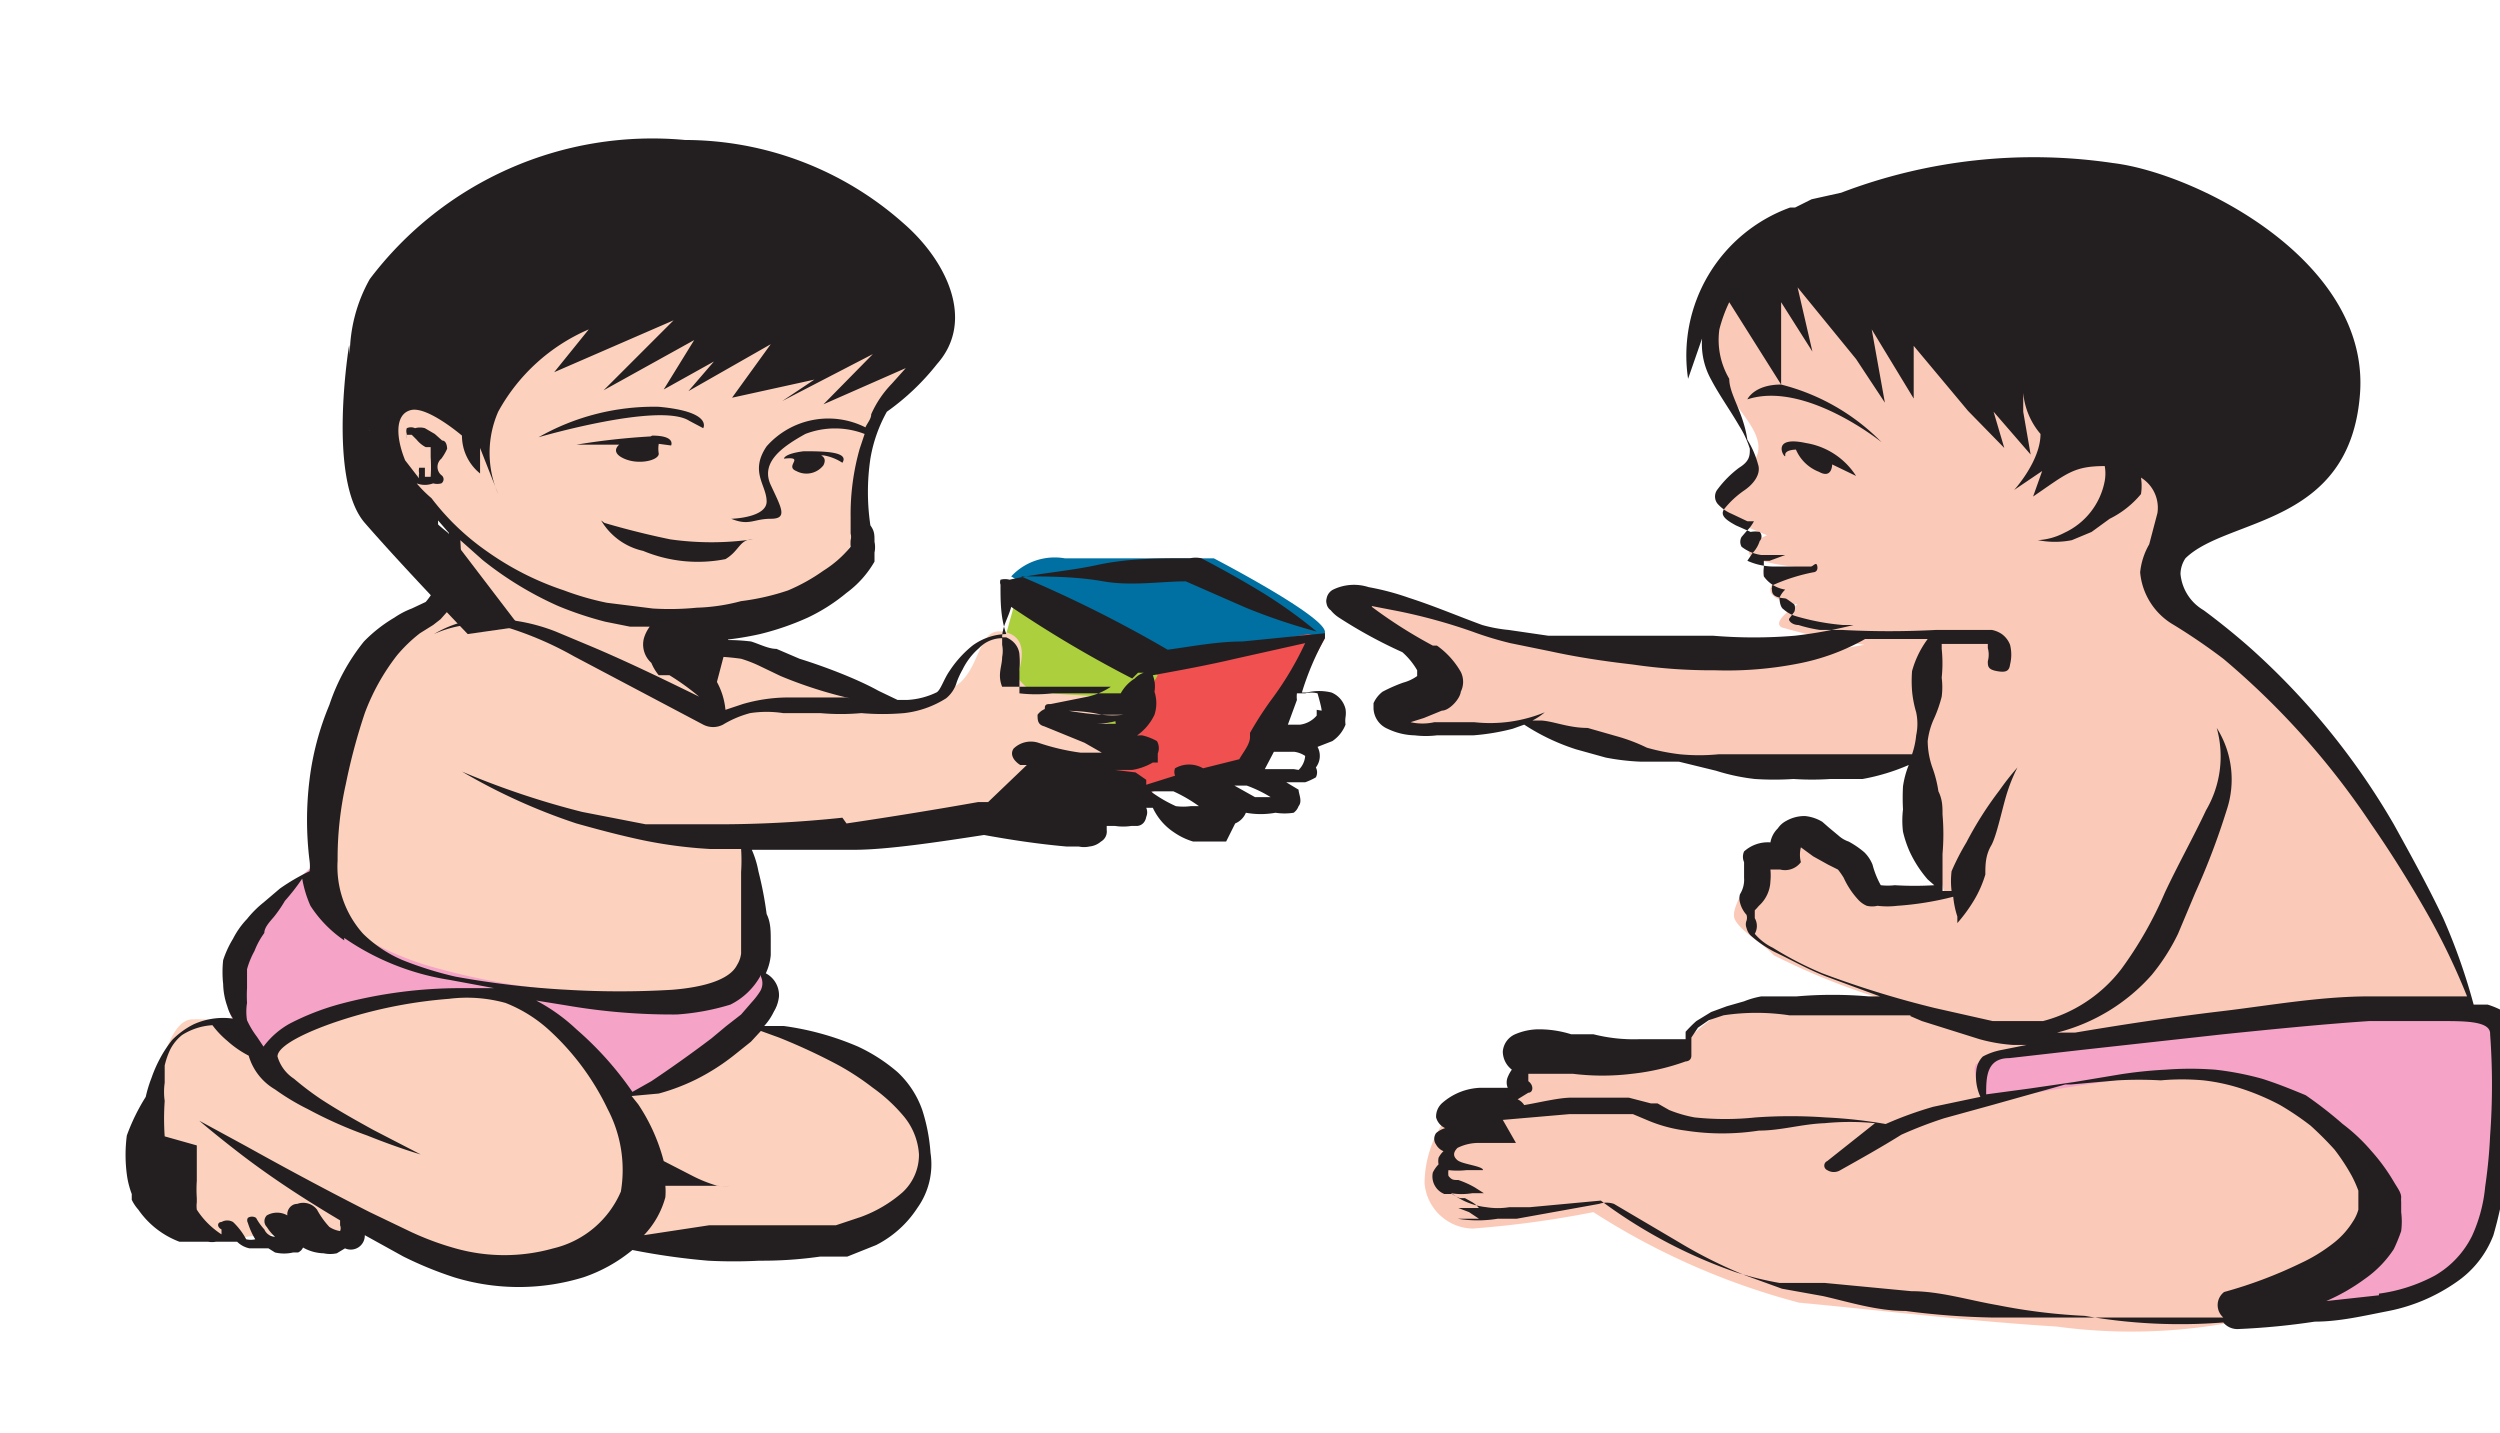 <svg id="Capa_1" data-name="Capa 1" xmlns="http://www.w3.org/2000/svg" viewBox="0 0 30.36 17.4"><defs><style>.cls-1{fill:#0070a2;}.cls-2{fill:#f05050;}.cls-3{fill:#b3d335;}.cls-4{fill:#f5a4c7;}.cls-5{fill:#fbc9b7;}.cls-6,.cls-9{fill:#231f20;}.cls-7{fill:#acd03d;}.cls-8{fill:#fcd2be;}.cls-9{fill-rule:evenodd;}</style></defs><title>5-30meses</title><path class="cls-1" d="M15.64,8l-1.25.5-.19.71,1.2-.33s.42-.79.24-.88"/><path class="cls-2" d="M14.32,8.53l1.2-.41a.62.62,0,0,0-.09-.19l-.73-.5-1.21.35Z"/><path class="cls-3" d="M14.39,8.48l-.12.71L14,9.13s-.71-.71-.71-.71l.16-.55Z"/><path class="cls-4" d="M27.64,11.27s2.34.91,2.54,1.08a2.87,2.87,0,0,1,.23,1.73c-.16.2,0,1.52-1.36,1.77a6.93,6.93,0,0,1-3.15-.47S23.19,13,23.18,13s4.46-1.69,4.46-1.69"/><path class="cls-5" d="M24.14,13.38s-.23-.35-.14-.46a2.86,2.86,0,0,1,.85-.2l4.2-.48h1a12,12,0,0,0-1.65-2.9c-.9-1-2.08-2-2.11-2.24A2.83,2.83,0,0,1,26.36,6c.12-.24.29-1-.2-1.29s-4-1.81-4.36-1.62-.92.55-.92.55a.84.84,0,0,0,0,1c.35.5.67.75.33,1.07s-.39.53-.07.66l.32.13s-.25.1-.22.22.69.18.69.18-.41.1-.43.25.33.19.33.19-.33.21-.19.28a7.13,7.13,0,0,0,1,.21A9.8,9.8,0,0,1,21,8a11.88,11.88,0,0,1-4.05-.71c-1.59-.64.45.76.45.76s.2.2-.13.34-.48.28-.32.39a7.16,7.16,0,0,0,1.56,0,4.73,4.73,0,0,0,1.58.43c1.05.14,2.12.22,2.12.22l1.07-.17s-.13.76.06,1a1.43,1.43,0,0,1,.27.58s-.53.16-.8-.11-.71-.67-.92-.68,0,.13-.24.21-.32,0-.33.19-.33.57-.25.72.32.27.47.43a8.23,8.23,0,0,0,1.45.57.42.42,0,0,1-.43.12,6.51,6.51,0,0,0-1.64,0,1.93,1.93,0,0,0-.54.47,2.68,2.68,0,0,1-1.19.1c-.37-.14-.7-.19-.74-.1s0,.05-.06.27-.15.25-.15.25l.19.18s-.88.09-.94.23a1.35,1.35,0,0,0-.19.68.6.6,0,0,0,.58.55,12.39,12.39,0,0,0,1.47-.2,8.71,8.71,0,0,0,2.5,1.1c.88.08,2,.22,3.13.29a6.71,6.71,0,0,0,2.79-.21c1-.32,1.38-1,.95-1.66A3.15,3.15,0,0,0,26,13.08c-1,.12-1.86.3-1.86.3"/><path class="cls-6" d="M22.09,5.73a.5.5,0,0,1-.28-.27s-.14,0-.13.07-.21-.25.25-.15a.89.89,0,0,1,.61.4l-.29-.14s0,.18-.16.09"/><polygon class="cls-6" points="20.5 4.7 20.52 4.63 20.52 4.63 20.5 4.7"/><path class="cls-6" d="M16.42,7.36h0m.24,0h0l.31.06a6.78,6.78,0,0,1,.91.25,4.21,4.21,0,0,0,.46.14l.49.1c.32.07.65.12,1,.16a6.63,6.63,0,0,0,1,.07,4.48,4.48,0,0,0,1-.08,2.67,2.67,0,0,0,.82-.3c.25,0,.51,0,.76,0a1.17,1.17,0,0,0-.19.39,1.57,1.57,0,0,0,0,.24,1.32,1.32,0,0,0,.05.26.67.67,0,0,1,0,.28,1,1,0,0,1-.05.23l-.69,0H20.87a2.42,2.42,0,0,1-.47,0A2.58,2.58,0,0,1,20,9.08a2.13,2.13,0,0,0-.37-.14l-.35-.1c-.23,0-.41-.08-.56-.09l-.11,0a.78.78,0,0,0,.15-.1s0,0,0,0h0a1.75,1.75,0,0,1-.86.12h-.24l-.24,0a.65.65,0,0,1-.29,0s0,0,0,0,0,0,0,0l.16-.05.22-.09c.09,0,.22-.14.23-.23a.27.27,0,0,0,0-.24,1,1,0,0,0-.29-.32h0l-.05,0A5.75,5.75,0,0,1,16.66,7.37ZM23.41,9h0a.9.9,0,0,1,.08-.28,1.61,1.61,0,0,0,.09-.26.9.9,0,0,0,0-.23,1.69,1.69,0,0,0,0-.35s0,0,0-.06h.27l.29,0h0s0,0,0,.05a.3.3,0,0,1,0,.16h0c0,.06,0,.1.11.12s.15,0,.16-.08h0a.49.49,0,0,0,0-.24.29.29,0,0,0-.1-.13.33.33,0,0,0-.12-.05h-.12l-.28,0h-.28a10.79,10.79,0,0,1-1.14,0l-.27,0a1.67,1.67,0,0,1-.26-.06c-.08,0-.13-.06-.11-.08l.06-.08a.12.12,0,0,0,0-.09s-.08-.06-.1-.07-.16,0-.17-.09,0,0,0-.07,0,0,0,0l0,0a2.26,2.26,0,0,1,.5-.16s.06,0,.05-.07-.05,0-.08,0h-.43a.79.79,0,0,1-.34-.07s0,0,.06-.09a.38.38,0,0,0,.09-.15.08.08,0,0,0,0-.11.27.27,0,0,0-.11,0l-.18-.08c-.11-.06-.2-.12-.14-.2a1.14,1.14,0,0,1,.25-.23c.1-.07.2-.19.16-.31a1.14,1.14,0,0,0-.13-.3C21.17,5,21,4.79,21,4.6A.93.93,0,0,1,20.88,4,1.78,1.78,0,0,1,21,3.67l.63,1c-.33,0-.41.18-.41.18.7-.23,1.63.52,1.63.52a2.6,2.6,0,0,0-1.22-.7l0-1,.38.6-.18-.78.71.87.35.53L22.73,4l.51.84,0-.64.66.79.44.45L24.21,5l.45.52L24.57,5c0-.4,0-.23,0-.23a.89.89,0,0,0,.21.5c0,.33-.32.68-.32.68l.34-.23v0h0l-.11.31c.41-.28.49-.37.87-.37h0v0l0,0a.52.52,0,0,1,0,.18.87.87,0,0,1-.49.63.78.78,0,0,1-.33.09h-.14v0l.15,0a1.06,1.06,0,0,0,.41,0l.24-.1.22-.16A1.16,1.16,0,0,0,26,6a.64.64,0,0,0,0-.2.43.43,0,0,1,.2.43l-.1.38a.85.85,0,0,0-.11.34.82.82,0,0,0,.41.64A7.32,7.32,0,0,1,27,8a9.51,9.51,0,0,1,1.79,2c.25.36.48.73.69,1.1a8.31,8.31,0,0,1,.48,1l-.25,0c-.32,0-.63,0-.93,0-.61,0-1.21.11-1.8.18s-1.19.16-1.78.26l-.22,0a2.28,2.28,0,0,0,1.15-.7,2.48,2.48,0,0,0,.32-.5l.21-.5a8.73,8.73,0,0,0,.38-1,1.17,1.17,0,0,0-.12-1h0s0,0,0,0a1.29,1.29,0,0,1-.13,1c-.15.32-.33.64-.5,1a4.68,4.68,0,0,1-.53.93,1.76,1.76,0,0,1-.95.63l-.15,0h-.15l-.31,0-.71-.16a11.94,11.94,0,0,1-1.36-.42,4.25,4.25,0,0,1-.6-.31.67.67,0,0,1-.22-.17,0,0,0,0,1,0,0l0,0a.19.19,0,0,0,0-.19s0-.08,0-.09,0,0,.05-.06a.42.42,0,0,0,.14-.3.71.71,0,0,0,0-.14v0h.12a.24.24,0,0,0,.25-.09.06.06,0,0,0,0,0h0a.36.36,0,0,1,0-.18h0l.15.11.18.1.12.06a.86.86,0,0,1,.07.1,1,1,0,0,0,.18.27.3.3,0,0,0,.1.07.28.28,0,0,0,.13,0,1,1,0,0,0,.24,0,3.71,3.71,0,0,0,.68-.11v0a1.11,1.11,0,0,0,.05.24l0,.08s0,0,0,0h0a1.9,1.9,0,0,0,.21-.29,1.36,1.36,0,0,0,.13-.3c0-.11,0-.23.07-.35s.14-.48.2-.66a2,2,0,0,1,.12-.29s0,0,0,0h0a3.2,3.2,0,0,0-.22.28,4.32,4.32,0,0,0-.4.63,2.91,2.91,0,0,0-.18.35,1,1,0,0,0,0,.24h-.11v-.45a2.82,2.82,0,0,0,0-.48c0-.09,0-.18-.05-.28a1.43,1.43,0,0,0-.07-.28A1,1,0,0,1,23.41,9Zm-.21,3.34h0l.14.06.7.22a2,2,0,0,0,.41.07h.16l-.3.06a.79.79,0,0,0-.23.08A.28.28,0,0,0,24,13a.6.6,0,0,0,.05.32h0l-.57.12a4.5,4.5,0,0,0-.58.21,5.82,5.82,0,0,0-.73-.08,6,6,0,0,0-.85,0,3.55,3.55,0,0,1-.74,0,1.58,1.58,0,0,1-.31-.09l-.14-.08-.08,0,0,0h0l0,0-.27-.07-.25,0c-.16,0-.3,0-.45,0s-.39.06-.57.09v0a.19.19,0,0,0-.08-.07l0,0h0s0,0,0,0l0,0,.13-.08c.06,0,.07-.09,0-.14l0,0,0-.09h0l.22,0,.14,0,.18,0a2.94,2.94,0,0,0,.72,0,2.8,2.8,0,0,0,.65-.15h0s.07,0,.07-.07V12.6l.08-.12.13-.09.18-.06a2.68,2.68,0,0,1,.8,0H23.2Zm-4.76.46h0v0S18.45,12.77,18.44,12.78Zm-.19.8h0l.81-.07.37,0,.16,0,.11,0,.05,0h0l.08,0,.19.08a1.76,1.76,0,0,0,.45.12,2.92,2.92,0,0,0,.89,0c.27,0,.52-.08.8-.09a3.12,3.12,0,0,1,.61,0l-.58.46h0a.06.06,0,0,0,0,.11.15.15,0,0,0,.16,0h0c.25-.14.5-.28.74-.43a5.15,5.15,0,0,1,.52-.2l.58-.16.89-.25h.07l.56-.05a4.7,4.7,0,0,1,.53,0,2.89,2.89,0,0,1,.52,0,2.35,2.35,0,0,1,.49.11,2.92,2.92,0,0,1,.44.19,3.41,3.41,0,0,1,.37.25,4,4,0,0,1,.29.29,2.49,2.49,0,0,1,.21.32,1.42,1.42,0,0,1,.08.18l0,0s0,0,0,0l0,.08s0,.1,0,.15a.51.51,0,0,1-.07.15,1,1,0,0,1-.25.27,2,2,0,0,1-.38.23,5.42,5.42,0,0,1-.93.35h0A.2.2,0,0,0,27,16h-.76l-1,0-.52,0-.53,0a9.28,9.28,0,0,1-1.05-.08c-.35,0-.69-.11-1-.18l-.5-.09-.44-.16a5.7,5.7,0,0,1-.82-.41l-.78-.46,0,0a.28.28,0,0,0-.18,0l-1,.18-.23,0a1.5,1.5,0,0,1-.49,0h.1l.16,0-.12-.08-.13-.05-.07,0h0l0,0h.06s0,0,0,0h0l.13,0,.13,0a.31.31,0,0,0-.08-.07l-.09-.05h-.06a.41.41,0,0,1-.11-.06.78.78,0,0,0,.26,0l.14,0-.11-.07a1.13,1.13,0,0,0-.2-.09c-.06,0-.08,0-.12-.05a.25.25,0,0,1,0-.07h0a1,1,0,0,0,.22,0h.2s0,0,0,0l0,0h0v0c0-.05-.25-.07-.31-.12s-.05-.1,0-.15a.57.57,0,0,1,.27-.06h.44Zm10.64,2.13h0l-.64.07h0a2.4,2.4,0,0,0,.47-.27,1.33,1.33,0,0,0,.35-.36,2,2,0,0,0,.09-.22.91.91,0,0,0,0-.23l0-.12a.42.42,0,0,1,0-.06l0,0c0-.06-.05-.12-.09-.19a2.33,2.33,0,0,0-.27-.37,2.2,2.2,0,0,0-.35-.33A4.92,4.92,0,0,0,28,13.3c-.17-.07-.34-.14-.53-.2a3.59,3.59,0,0,0-.57-.11,4,4,0,0,0-.6,0,5.23,5.23,0,0,0-.57.06l-.54.09-.55.08-.52.07c0-.2,0-.44.28-.44l.88-.1L27,12.56c.59-.06,1.18-.12,1.77-.16.3,0,.59,0,.88,0s.6,0,.59.16a8.42,8.42,0,0,1,0,1.23,6.2,6.2,0,0,1-.06.62,1.84,1.84,0,0,1-.16.6,1.14,1.14,0,0,1-.45.48A2,2,0,0,1,28.89,15.71ZM16.19,7.16a.15.15,0,0,0-.08.11.11.11,0,0,0,0,.06.12.12,0,0,0,.05.08.43.43,0,0,0,.1.09,5.75,5.75,0,0,0,.77.42.87.87,0,0,1,.18.22s0,.06,0,.07l0,0a.53.53,0,0,1-.17.08,1.92,1.92,0,0,0-.25.11.36.36,0,0,0-.11.14.11.11,0,0,0,0,0v.06a.28.28,0,0,0,.17.25.8.8,0,0,0,.33.08,1.12,1.12,0,0,0,.27,0l.22,0,.22,0a2.67,2.67,0,0,0,.48-.08l.14-.05a2.59,2.59,0,0,0,.63.3l.36.1a2.82,2.82,0,0,0,.43.05l.46,0,.45.11a2.46,2.46,0,0,0,.47.1,3.56,3.56,0,0,0,.47,0,3.38,3.38,0,0,0,.45,0l.39,0a2.53,2.53,0,0,0,.56-.17l0,0a1.11,1.11,0,0,0-.07.26,2.64,2.64,0,0,0,0,.28,1.12,1.12,0,0,0,0,.27,1.35,1.35,0,0,0,.08.24,1.43,1.43,0,0,0,.22.34l.08.07a3.92,3.92,0,0,1-.48,0,.74.74,0,0,1-.17,0l0,0,0,0a1.06,1.06,0,0,1-.1-.25.44.44,0,0,0-.1-.15,1.07,1.07,0,0,0-.19-.13.35.35,0,0,1-.12-.07l-.12-.1-.08-.07a.5.5,0,0,0-.21-.07.45.45,0,0,0-.23.06.27.27,0,0,0-.1.09.31.31,0,0,0-.09.17h0a.43.43,0,0,0-.32.11.16.16,0,0,0,0,.13v.07l0,.12a.33.33,0,0,1-.05.2l0,0a.07.07,0,0,0,0,0,.19.19,0,0,0,0,.1.35.35,0,0,0,.08.15.12.12,0,0,1,0,.07.12.12,0,0,0,0,.09.19.19,0,0,0,.05.09,1.37,1.37,0,0,0,.29.2c.21.1.4.21.63.3l.65.24-.14,0a5.07,5.07,0,0,0-.87,0l-.22,0-.21,0a1.05,1.05,0,0,0-.21.06l-.21.06-.19.07-.18.11a1.59,1.59,0,0,0-.13.13l0,.09-.56,0a2,2,0,0,1-.56-.06l-.12,0-.15,0a1.31,1.31,0,0,0-.41-.06.74.74,0,0,0-.27.06.25.25,0,0,0-.15.21.28.28,0,0,0,.11.22l0,0a.41.41,0,0,0-.05.09.17.17,0,0,0,0,.13l.08,0h.05l0,0h-.08l-.19,0h-.19a.74.74,0,0,0-.46.18.22.22,0,0,0-.08.18.2.2,0,0,0,.11.13.3.3,0,0,0-.11.06.12.12,0,0,0,0,.14.18.18,0,0,0,.09.08.28.28,0,0,0-.06.08.21.21,0,0,0,0,.08.37.37,0,0,0-.07.1.23.23,0,0,0,.14.26l.1,0a.84.84,0,0,0,.41.16.88.88,0,0,0,.28,0h.25l.86-.08a6.08,6.08,0,0,0,1.64.87,4.11,4.11,0,0,0,.53.13c.2,0,.38,0,.55,0l1.05.1c.35,0,.7.11,1.05.17a7.14,7.14,0,0,0,1.06.13A6.67,6.67,0,0,0,27,16.06a.22.22,0,0,0,.18.08,8.63,8.63,0,0,0,.93-.09c.3,0,.59-.07.9-.13a2.17,2.17,0,0,0,.82-.35,1.21,1.21,0,0,0,.45-.57,4.84,4.84,0,0,0,.19-1.24c0-.42.07-.82.09-1.24a.29.29,0,0,0-.11-.21,1,1,0,0,0-.24-.11l-.17,0a7.31,7.31,0,0,0-.37-1.05c-.18-.38-.39-.76-.6-1.14a8.76,8.76,0,0,0-1.73-2.13c-.18-.16-.39-.33-.58-.47a.57.57,0,0,1-.28-.44.35.35,0,0,1,.06-.19c.51-.5,2-.38,2.12-2s-2-2.68-3-2.8a6.56,6.56,0,0,0-3.3.36L22,2.42l-.2.1-.06,0a1.91,1.91,0,0,0-1.24,2.08l.17-.49a.89.89,0,0,0,.11.5c.1.19.23.37.34.56a1.17,1.17,0,0,1,.13.28c0,.08,0,.15-.13.23a1.28,1.28,0,0,0-.26.26.14.14,0,0,0,0,.18.48.48,0,0,0,.17.12l.19.09.08,0v0a.47.47,0,0,1-.09.12l-.06.07a.12.12,0,0,0,0,.12.5.5,0,0,0,.24.1l.23,0h.06l-.19.07-.07,0s0,.07,0,.08a.4.4,0,0,0,0,.11.39.39,0,0,0,.26.16h0a.29.29,0,0,0-.07.1s0,.11.05.14a.39.39,0,0,0,.14.08,2.83,2.83,0,0,0,.58.11h.13a5.55,5.55,0,0,1-.71.13,6,6,0,0,1-1,0l-1,0-1,0-.48-.07A1.8,1.8,0,0,1,18,7.59c-.3-.11-.58-.23-.89-.33a3.17,3.17,0,0,0-.49-.13A.58.58,0,0,0,16.19,7.16Z"/><path class="cls-6" d="M13.48,8.46h0a2.85,2.85,0,0,0,0-.29,1.38,1.38,0,0,0,0-.2c.12.1.24.2.37.29a4.58,4.58,0,0,0,.49.31h0l0,0L14.08,9,13.9,8.8c-.13-.12-.28-.23-.42-.34m.95.58h0c0-.13.05-.26.08-.4h0s0-.05,0-.07A2.48,2.48,0,0,1,15,8.33l.57-.13a3.31,3.31,0,0,0-.45.47,4,4,0,0,0-.51.23Zm.9-1h0a2.58,2.58,0,0,1-.37.19,2.43,2.43,0,0,1-.54.17,3.28,3.28,0,0,0-.31-.34l-.24-.21a4.88,4.88,0,0,0,.83-.4,1.7,1.7,0,0,0,.34.37A3.15,3.15,0,0,0,15.33,8.05Zm-2.24.45a.08.08,0,0,0,0,.07l0,0c.13.13.26.27.4.39s.29.25.45.38h0a.27.27,0,0,0,.29,0l.07-.07s0,0,0-.06l.48-.15c.2-.07.37-.16.55-.24h0a.08.08,0,0,0,0,0,2.51,2.51,0,0,0,.28-.65l.19-.05L15.75,8a2.51,2.51,0,0,0-.47-.3,2.86,2.86,0,0,0-.56-.24h0a6.45,6.45,0,0,0-1.28.24l-.27.08.16.14c0,.09-.08.17-.11.26S13.12,8.39,13.09,8.5Z"/><path class="cls-1" d="M16.09,7.75,13.94,8l-1.66-1a.72.72,0,0,1,.65-.22c.47,0,1.81,0,1.81,0s1.33.69,1.35.89"/><polygon class="cls-2" points="14.04 8.02 15.89 7.7 16.09 7.75 15.25 9.29 13.38 9.77 14.04 8.02"/><path class="cls-7" d="M13.44,9.29s.62-1.09.62-1.09L12.39,7.08,12,8.49Z"/><path class="cls-4" d="M8.25,11.19s1.45.6,1.15,1.09A6.35,6.35,0,0,1,7.54,13.5l-3.75-.14s-.88-.69-1-1.06A1.28,1.28,0,0,1,3.21,11a8.7,8.7,0,0,0,1-.88Z"/><path class="cls-8" d="M11,8.65a2.31,2.31,0,0,0,.66-.36c.25-.23.23-.66.51-.62s.25.28.22.42-.06.13.08.26,1.32.06,1.36.21-.74.32-.74.32S14,8.9,14,9s-.71.31-.71.31.39.21.3.33a3.35,3.35,0,0,1-.67.37l-1.08-.17-2.94.31s.27.19.22.84.34.83-.61,1a8.18,8.18,0,0,1-3.37-.28c-.81-.27-1.37-.65-1.27-1.59A4.86,4.86,0,0,1,4.38,8.1c.23-.2.74-.49.88-.93s.41-.73.19-.86a1.59,1.59,0,0,1-.87-1.23c-.07-.79.59-2.22,1.49-2.31a11.12,11.12,0,0,1,3-.19c.46.2,2.08,1.32,2.09,1.6s-.5.58-.6,1.06a5.74,5.74,0,0,0-.1,1.11A1.66,1.66,0,0,1,9.26,7.4a7.12,7.12,0,0,1-1.56.09l.22.1,0,.23A2.35,2.35,0,0,1,9,7.86C9.63,8,11,8.65,11,8.65"/><path class="cls-8" d="M4.06,12.36a2.8,2.8,0,0,1,3.23.47l.27.47a4.61,4.61,0,0,0,.94-.38c.24-.18.58-.47.58-.47a5.67,5.67,0,0,1,1.57.65c.45.36,1,1.28,0,1.7a5.16,5.16,0,0,1-2.09.34L7.44,15a1.41,1.41,0,0,1-1.19.42,5.06,5.06,0,0,1-1.84-.62s.1.36-.27.29A3.13,3.13,0,0,0,3.21,15c-.32,0-.55.16-.87,0s-.43-.65-.48-1.06.11-1.53.46-1.56a2.12,2.12,0,0,1,.67.08l.42.52s-.46-.51.65-.64"/><path class="cls-6" d="M8.37,5.11c-.36-.23-1.83.2-1.83.2A2.83,2.83,0,0,1,8,4.94c.66.06.54.26.54.26Z"/><path class="cls-6" d="M7.92,5.29c.29,0,.23.12.23.12L8,5.39a.36.36,0,0,0,0,.12c0,.08-.24.14-.42.06s-.06-.17-.06-.17H7a8.38,8.38,0,0,1,.9-.1"/><path class="cls-6" d="M9.76,5.48c.22,0,.56,0,.47.14A.59.59,0,0,0,10,5.53c-.08,0,.06,0,0,.12a.26.26,0,0,1-.33.07c-.15-.06.12-.18-.15-.15,0,0,0-.06.24-.09"/><path class="cls-6" d="M7.34,6.35s.36.11.8.2a3.58,3.58,0,0,0,1,0c-.16,0-.16.14-.33.24a1.73,1.73,0,0,1-1-.1.79.79,0,0,1-.51-.37"/><path class="cls-6" d="M6.05,6l0,0,0,0"/><path class="cls-6" d="M2,13.8H2a3.11,3.11,0,0,1,0-.43.78.78,0,0,1,0-.22c0-.07,0-.14,0-.21a.93.93,0,0,1,.07-.2.55.55,0,0,1,.14-.17.77.77,0,0,1,.37-.12v0a1.09,1.09,0,0,0,.18.19,1.22,1.22,0,0,0,.26.18s0,0,0,0a.7.7,0,0,0,.32.41,2.82,2.82,0,0,0,.4.24,5.2,5.2,0,0,0,.72.32c.4.16.65.23.65.23l0,0-.58-.3c-.18-.1-.4-.22-.63-.37a3.59,3.59,0,0,1-.33-.25.48.48,0,0,1-.2-.27c0-.14.4-.32.77-.44a5.63,5.63,0,0,1,1.31-.26,1.75,1.75,0,0,1,.69.05,1.72,1.72,0,0,1,.54.34,3.11,3.11,0,0,1,.7.95,1.59,1.59,0,0,1,.16,1,1.19,1.19,0,0,1-.82.69,2.19,2.19,0,0,1-1.19,0,3.5,3.5,0,0,1-.54-.2l-.5-.24c-.63-.32-1.14-.6-1.5-.8l-.57-.31,0,0s.16.14.47.38.7.51,1.24.83c0,0,0,0,0,.06a.09.09,0,0,1,0,.07l0,0h0A.33.33,0,0,1,4,14.9a1,1,0,0,1-.15-.21.21.21,0,0,0-.24-.07c-.08,0-.13.08-.12.14h0a.08.08,0,0,1,0,0l0,0h0l0,0a.25.25,0,0,0-.25,0,.1.1,0,0,0,0,.14l0,0a.58.58,0,0,0,.1.12h0s-.09,0-.13-.09a.71.71,0,0,1-.1-.14l0,0a.09.09,0,0,0-.1,0,.06.06,0,0,0,0,.06h0a.88.88,0,0,0,.09.2v0h0a.25.25,0,0,1-.11,0,.83.83,0,0,0-.16-.21h0a.14.14,0,0,0-.14,0c-.05,0-.06.06,0,.09h0l0,.06a1,1,0,0,1-.3-.3.36.36,0,0,1,0-.09l0,0v-.05a1.55,1.55,0,0,1,0-.21c0-.14,0-.29,0-.43M2.49,15Zm5.33,0h0a1.07,1.07,0,0,0,.26-.46.78.78,0,0,0,0-.14l.24,0,.38,0a.68.68,0,0,0,.17,0,.56.56,0,0,1-.16,0,1.7,1.7,0,0,1-.3-.12l-.35-.18a2.25,2.25,0,0,0-.31-.69l-.08-.1L8,13.28a2.5,2.5,0,0,0,.47-.18,2.66,2.66,0,0,0,.45-.29l.2-.16.12-.13.22.08a7.22,7.22,0,0,1,.73.34,3.21,3.21,0,0,1,.41.27,2,2,0,0,1,.37.34.8.8,0,0,1,.19.47.62.62,0,0,1-.2.46,1.6,1.6,0,0,1-.51.3l-.3.1-.08,0H10l-.16,0-.63,0-.6,0Zm1.41-3.16h0a.19.19,0,0,1,0,.2.91.91,0,0,1-.1.13L9,12.32l-.18.14-.18.15c-.25.19-.52.38-.73.52l-.23.13A4,4,0,0,0,7,12.5a2.2,2.2,0,0,0-.57-.39l-.17,0,.62.1a7.57,7.57,0,0,0,1.34.11,2.87,2.87,0,0,0,.65-.12A.85.85,0,0,0,9.23,11.86Zm1-1.91h0a14.29,14.29,0,0,1-1.6.08l-.39,0c-.13,0-.26,0-.4,0l-.77-.15a10,10,0,0,1-1.46-.49l0,0A7.22,7.22,0,0,0,7,10c.25.07.51.14.79.2a5.53,5.53,0,0,0,.83.11H9a2.18,2.18,0,0,1,0,.28c0,.14,0,.32,0,.52v.36H9v.11a.34.34,0,0,1-.05.14c-.09.18-.41.27-.79.3a10.75,10.75,0,0,1-1.27,0,10.71,10.71,0,0,1-1.36-.16,4.34,4.34,0,0,1-.64-.2,1.55,1.55,0,0,1-.48-.32,1.22,1.22,0,0,1-.31-.89,4.14,4.14,0,0,1,.1-.93,7.2,7.2,0,0,1,.23-.86,2.64,2.64,0,0,1,.39-.7,1.79,1.79,0,0,1,.28-.27l.16-.1.09-.07.08-.09a.94.94,0,0,0,.16-.55,2,2,0,0,0,0-.32l.27.24a4.18,4.18,0,0,0,.92.56,4.23,4.23,0,0,0,.57.19l.3.06.14,0h.1a.46.46,0,0,0-.07.14.3.3,0,0,0,.09.3A.58.58,0,0,0,8,8.2l.08,0,.05,0a3,3,0,0,1,.36.26c-.43-.21-.86-.42-1.31-.61l-.43-.18a2.24,2.24,0,0,0-.48-.13,1.37,1.37,0,0,0-1,.16l0,0a1.36,1.36,0,0,1,.89-.08,4.13,4.13,0,0,1,.81.35l1.57.83a.26.26,0,0,0,.24,0h0a1.26,1.26,0,0,1,.33-.14,1.33,1.33,0,0,1,.4,0h.2l.25,0a2.79,2.79,0,0,0,.5,0,3,3,0,0,0,.52,0,1.2,1.2,0,0,0,.51-.18.39.39,0,0,0,.13-.2,1,1,0,0,1,.07-.15.82.82,0,0,1,.2-.26.39.39,0,0,1,.28-.12s0,0,0,.08a.39.39,0,0,1,0,.15c0,.11-.06.21,0,.36l.08,0h.07l.13,0h.72l.23,0,.09,0,0,0a.81.81,0,0,1-.28.12l-.45.09c-.05,0-.08,0-.07.08s0,0,.08,0h0c.2,0,.41,0,.61.05l.28,0,.08,0h0l0,0-.1,0a1.1,1.1,0,0,1-.26,0,3.6,3.6,0,0,1-.56-.08.21.21,0,0,0-.22.08c0,.06,0,.12.08.14h0l.49.2.21.12,0,0h-.26a2.71,2.71,0,0,1-.51-.12.3.3,0,0,0-.3.07c-.05.07,0,.15.08.2h0l.08,0L12,9.74h-.12Q11.09,9.88,10.28,10Zm3.31-.58h0l.21,0A.71.71,0,0,0,14,9.26s0,0,.06,0h0l0,0s0-.07,0-.11A.17.17,0,0,0,14.05,9a.67.67,0,0,0-.18-.07h-.06l0,0a.64.64,0,0,0,.21-.25.45.45,0,0,0,0-.28A.37.37,0,0,0,14,8.2h0c.33-.06.66-.12,1-.2l.85-.19a3.93,3.93,0,0,1-.42.7,4.25,4.25,0,0,0-.25.39v0l0,.05h0c0,.09-.08.18-.13.27l-.44.11a.34.34,0,0,0-.34,0,.12.12,0,0,0,0,.09l-.35.11,0-.06-.13-.09Zm.44.26h0l.27,0,0,0h0a1.81,1.81,0,0,1,.31.18l.05,0-.07,0h-.08a.7.7,0,0,1-.18,0A1.66,1.66,0,0,1,14,9.63Zm.71.2Zm0,0Zm.3-.27h0l-.07,0,.22,0a1.57,1.57,0,0,1,.29.14s0,0,0,0h0l-.19,0Zm.47.11Zm.25-.31h-.35l.11-.21h.12l.13,0a.32.32,0,0,1,.13.05l0,0v0h0s0,0,0,0A.26.26,0,0,1,15.77,9.35Zm.28-.72h0a.11.11,0,0,1,0,0l0,.07a.32.32,0,0,1-.2.11h-.15l.11-.3a.31.31,0,0,1,0-.08h.1a.32.32,0,0,1,.15,0S16.05,8.59,16.05,8.63Zm-2.44.11h0a.07.07,0,0,0,0,0,.14.14,0,0,0,0,.06h-.25A1,1,0,0,0,13.61,8.74Zm.27-.56h0l.07,0a.26.26,0,0,0-.11.07.49.49,0,0,0-.17.18l-.1,0-.25,0-.48,0a1.75,1.75,0,0,1-.4,0c0-.06,0-.19,0-.29a1,1,0,0,0,0-.18s0-.14-.16-.21h-.05c0-.13.08-.25.11-.37a14.21,14.21,0,0,0,1.47.87Zm-3.56.3h-.19l-.23,0-.28,0a2,2,0,0,0-.54.08l-.21.07a.08.08,0,0,0,0,0A.87.87,0,0,0,8.46,8L8.34,8l-.1,0-.09,0-.1-.09a3.24,3.24,0,0,1,.47.06A3.14,3.14,0,0,1,9,8a1.57,1.57,0,0,1,.23.09l.25.12A5.29,5.29,0,0,0,10.32,8.48ZM7.93,7.39h0l-.56-.07a3.39,3.39,0,0,1-.52-.15,3.53,3.53,0,0,1-.93-.47,3,3,0,0,1-.68-.65h0a1.53,1.53,0,0,1-.18-.18.1.1,0,0,0,0,0,.28.28,0,0,0,.2,0,.19.19,0,0,0,.1,0,.06.06,0,0,0,0-.1.13.13,0,0,1,0-.2.63.63,0,0,0,.07-.12s0-.1-.06-.1l0,0-.09-.08-.12-.07a.22.22,0,0,0-.12,0,.12.12,0,0,0-.1,0,.11.11,0,0,0,0,.07.32.32,0,0,0,0,.06h0l0-.05a.09.09,0,0,1,0,0s0,0,0,0H5l.06.06a.35.35,0,0,0,.11.09l.06,0s0,0,0,0,0,.08,0,.12a1.75,1.75,0,0,1,0,.24s0,0,0,0H5.16a.07.07,0,0,1,0,0V5.68h0l-.07,0a.18.18,0,0,0,0,.07.13.13,0,0,0,0,.06l-.17-.22c-.11-.27-.13-.56.07-.61s.62.31.62.31a.59.59,0,0,0,.22.46l0-.31L6.05,6a1.25,1.25,0,0,1,0-1,2.28,2.28,0,0,1,1.1-1l-.42.52,1.45-.63-.85.85,1.1-.61-.37.6.61-.34-.31.36,1-.57-.47.65,1-.22-.39.26L10.6,4.3,10,4.91l1-.44-.17.19a1.27,1.27,0,0,0-.25.37c0,.06-.05.11-.07.16a1,1,0,0,0-1.2.23c-.21.31,0,.47,0,.67s-.43.21-.43.21c.22.09.27,0,.48,0s.13-.13,0-.41.15-.47.42-.62a1,1,0,0,1,.72,0l-.06.18a2.91,2.91,0,0,0-.11.83c0,.06,0,.16,0,.2a.15.15,0,0,1,0,.08.59.59,0,0,0,0,.08,1.35,1.35,0,0,1-.33.29,2.26,2.26,0,0,1-.43.24A2.88,2.88,0,0,1,9,7.3a2.34,2.34,0,0,1-.54.08A3.37,3.37,0,0,1,7.93,7.39Zm-3.75,4h0a3.08,3.08,0,0,0,1.28.51L6,12,5.6,12a5.66,5.66,0,0,0-1.46.19,3.07,3.07,0,0,0-.62.24,1,1,0,0,0-.32.28l-.08-.12A1.08,1.08,0,0,1,3,12.39a.65.65,0,0,1,0-.21A1.55,1.55,0,0,1,3,12c0-.07,0-.15,0-.23a1,1,0,0,1,.09-.22.94.94,0,0,1,.12-.22c0-.07.07-.14.12-.2a1.62,1.62,0,0,0,.13-.19,2.57,2.57,0,0,0,.21-.27h0a1.39,1.39,0,0,0,.1.33A1.48,1.48,0,0,0,4.18,11.42ZM1.54,13.79a1.83,1.83,0,0,0,0,.47,1.05,1.05,0,0,0,.06.24l0,.07,0,0a.5.5,0,0,0,.08.12,1.06,1.06,0,0,0,.5.39l.2,0h.15a.25.25,0,0,0,.09,0s0,0,0,0l.12,0h.09l.05,0a.3.3,0,0,0,.15.08h.13l.1,0h0l.08.05a.48.48,0,0,0,.22,0h.06l0,0h0a.12.12,0,0,0,.06-.06h0a.53.53,0,0,0,.25.07.38.38,0,0,0,.16,0l.1-.06A.17.17,0,0,0,4.43,15l.47.26a4.52,4.52,0,0,0,.61.25,2.67,2.67,0,0,0,1.58,0,1.88,1.88,0,0,0,.59-.33,8.39,8.39,0,0,0,.92.13,6,6,0,0,0,.62,0,5,5,0,0,0,.74-.05l.18,0h0l.06,0,.09,0,.35-.14a1.3,1.3,0,0,0,.5-.45A.91.91,0,0,0,11.3,14a2.18,2.18,0,0,0-.1-.52,1.15,1.15,0,0,0-.3-.46,2.07,2.07,0,0,0-.48-.31,3.45,3.45,0,0,0-.9-.25l-.24,0a.71.71,0,0,0,.12-.18.43.43,0,0,0,.06-.18.3.3,0,0,0-.16-.28h0l0,0a.66.66,0,0,0,.06-.22v-.18c0-.11,0-.22-.05-.32a4.39,4.39,0,0,0-.1-.52,1.15,1.15,0,0,0-.08-.26c.42,0,.83,0,1.24,0s1.06-.1,1.58-.18c.33.06.66.11,1,.14h.15a.3.3,0,0,0,.13,0,.25.25,0,0,0,.14-.06.14.14,0,0,0,.07-.14l0-.05h.1a.65.65,0,0,0,.2,0h.07l0,0s.09,0,.11-.11a.14.14,0,0,0,0-.11H14a.72.72,0,0,0,.26.3.82.82,0,0,0,.23.11l.15,0h.25L15,10a.24.24,0,0,0,.13-.13h0a1,1,0,0,0,.36,0,.71.71,0,0,0,.22,0l0,0,0,0,0,0a.17.17,0,0,0,.06-.08c.05-.06,0-.15,0-.2l-.15-.09h.11l.12,0a.75.75,0,0,0,.13-.06l0,0s0,0,0,0v0a.13.13,0,0,0,0-.12A.23.23,0,0,0,16,9.07L16.18,9a.43.43,0,0,0,.16-.2.34.34,0,0,1,0-.09.31.31,0,0,0,0-.1.29.29,0,0,0-.17-.2.63.63,0,0,0-.3,0l-.06,0a3.44,3.44,0,0,1,.28-.66s0,0,0-.06a0,0,0,0,0,0,0h0l-1,.1c-.31,0-.61.06-.91.1A15.5,15.5,0,0,0,12.4,7h0c.33,0,.66,0,1,.06s.7,0,1,0l.73.32a7.23,7.23,0,0,0,.86.29,5.73,5.73,0,0,0-.67-.48c-.23-.14-.48-.28-.73-.41a.32.32,0,0,0-.14,0h0c-.37,0-.75,0-1.12.08s-.72.1-1.07.18a.21.21,0,0,0-.11,0,.09.09,0,0,0,0,.06c0,.2,0,.4.07.6a.72.72,0,0,0-.41.14,1.33,1.33,0,0,0-.28.31c-.07.1-.11.24-.16.26a.93.93,0,0,1-.35.09h-.12l-.23-.11C10.4,8.24,10,8.09,9.71,8l-.28-.12c-.1,0-.21-.06-.31-.09a2.42,2.42,0,0,0-.58,0,1.72,1.72,0,0,0-.5.1l0,0a.61.61,0,0,1,0-.12,3.66,3.66,0,0,0,1.19-.07,3.3,3.3,0,0,0,.58-.2,2.22,2.22,0,0,0,.47-.3,1.23,1.23,0,0,0,.34-.38s0-.07,0-.11a.31.31,0,0,0,0-.13c0-.09,0-.13-.05-.2a2.75,2.75,0,0,1,0-.81,1.77,1.77,0,0,1,.2-.57,2.93,2.93,0,0,0,.61-.58c.47-.53.11-1.26-.41-1.71A4,4,0,0,0,8.32,1.7,4.3,4.3,0,0,0,4.49,3.39a1.89,1.89,0,0,0,0,1.85c.07.3.31,1.07.31,1.07l.1-.3.21.58.09-.28.12.34,0-.33.13.15a2.1,2.1,0,0,1-.06.38,1,1,0,0,1-.22.46.1.1,0,0,0,0,0L5,7.39a1,1,0,0,0-.21.11,1.76,1.76,0,0,0-.37.29A2.46,2.46,0,0,0,4,8.56a3.42,3.42,0,0,0-.24.9,4,4,0,0,0,0,1,.5.5,0,0,1,0,.12l0,0a2.49,2.49,0,0,0-.36.21l-.2.17a1.26,1.26,0,0,0-.2.2,1,1,0,0,0-.17.24,1.23,1.23,0,0,0-.12.26,1.35,1.35,0,0,0,0,.29.86.86,0,0,0,.05.27.51.51,0,0,0,.07.15.87.87,0,0,0-.48.07,1,1,0,0,0-.26.19,1.5,1.5,0,0,0-.15.23,1.6,1.6,0,0,0-.1.23,1.55,1.55,0,0,0-.07.23A2.44,2.44,0,0,0,1.54,13.79Z"/><path class="cls-9" d="M5.44,6.47l.87,1.14-.63.09s-.79-.82-1.25-1.35-.19-2.16-.19-2.16a3.19,3.19,0,0,0,1.2,2.28"/><path class="cls-9" d="M8.88,7.62l-.21.8s-1-.49-.75-.83,1,0,1,0"/></svg>